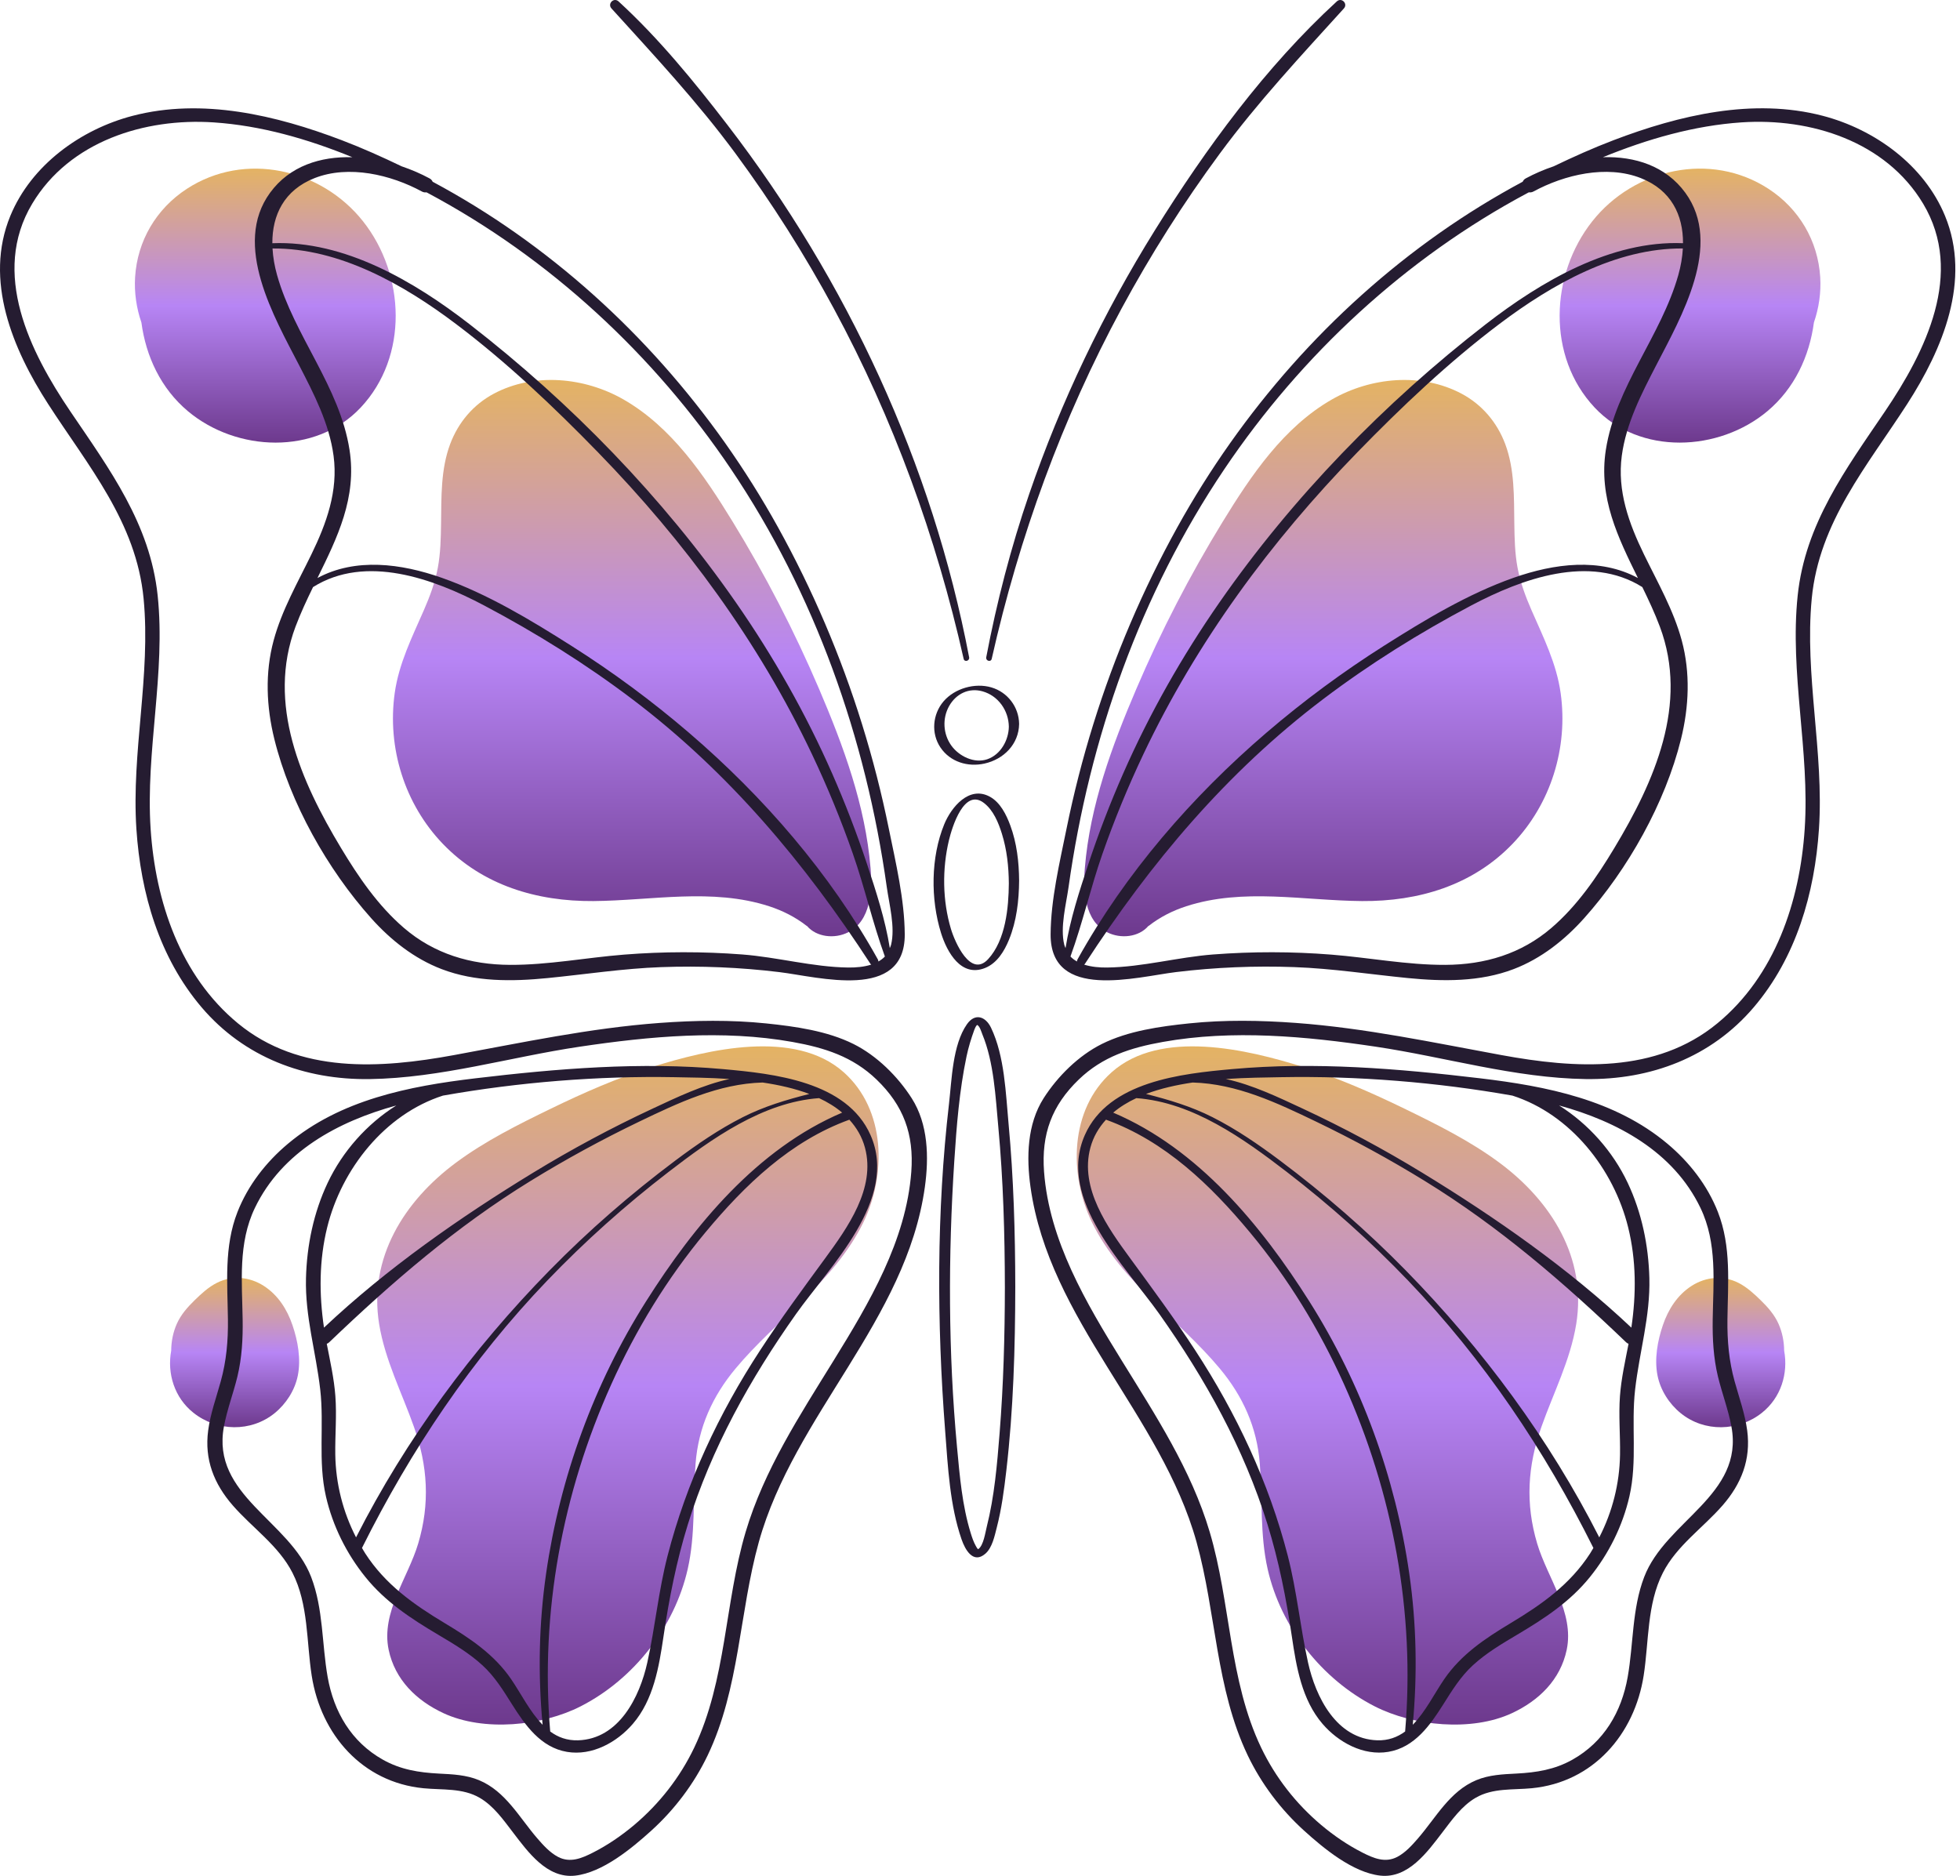 <svg width="280" height="268" viewBox="0 0 280 268" fill="none" xmlns="http://www.w3.org/2000/svg">
<path d="M120.52 153.177C113.533 146.977 101.144 149.924 93.202 152.423C88.227 153.986 83.424 156.094 78.74 158.369C74.049 160.649 69.309 163.006 65.111 166.125C57.736 171.606 52.627 179.717 54.164 189.166C55.002 194.308 57.415 198.981 59.137 203.851C61.111 209.437 61.446 214.812 59.74 220.527C58.277 225.425 54.401 230.372 55.525 235.707C56.422 239.97 59.484 242.956 63.362 244.757C69.104 247.426 77.434 246.6 82.969 243.767C90.52 239.903 96.354 232.474 98.238 224.194C99.37 219.225 98.972 214.12 99.368 209.078C99.773 203.922 101.775 199.484 105.071 195.529C110.977 188.44 119.19 183.136 123.329 174.652C126.642 167.858 126.558 158.536 120.52 153.177Z" fill="url(#paint0_linear_464_9112)"/>
<path d="M124.359 123.98C123.627 115.078 120.501 106.602 117.021 98.451C113.49 90.184 109.352 82.176 104.653 74.511C100.596 67.895 95.964 61.021 89.076 57.072C83.534 53.894 76.298 53.18 70.539 56.247C67.621 57.803 65.473 60.342 64.313 63.429C62.952 67.049 63.061 71.037 63.008 74.842C62.978 76.929 62.931 79.036 62.55 81.095C62.157 83.207 61.406 85.221 60.548 87.182C58.859 91.05 56.981 94.788 56.388 99.017C55.295 106.832 57.796 114.874 63.278 120.571C68.98 126.495 76.693 128.791 84.761 128.731C93.106 128.666 101.728 126.828 109.875 129.473C111.81 130.102 113.613 131.012 115.22 132.262C115.244 132.28 115.268 132.284 115.293 132.298C116.652 133.884 119.213 134.168 121.134 133.209C124.442 131.556 124.623 127.177 124.359 123.98Z" fill="url(#paint1_linear_464_9112)"/>
<path d="M51.871 31.628C45.906 24.081 34.948 21.592 26.683 26.983C22.326 29.825 19.62 34.405 19.3 39.601C19.166 41.788 19.488 44.002 20.2 46.071C20.847 50.919 22.985 55.503 26.837 58.738C33.765 64.553 45.079 65.084 51.523 58.228C58.386 50.925 57.887 39.24 51.871 31.628Z" fill="url(#paint2_linear_464_9112)"/>
<path d="M41.783 189.321C41.014 187.059 39.712 185.01 37.672 183.702C35.634 182.398 33.161 182.175 30.987 183.272C29.78 183.881 28.76 184.826 27.8 185.763C26.782 186.755 25.837 187.826 25.255 189.138C24.728 190.327 24.464 191.641 24.458 192.955C23.854 196.21 24.91 199.673 27.628 201.833C31.009 204.522 35.851 204.632 39.228 201.896C40.879 200.557 42.124 198.616 42.544 196.523C43.018 194.166 42.55 191.576 41.783 189.321Z" fill="url(#paint3_linear_464_9112)"/>
<path d="M130.239 156.893C128.246 153.775 125.258 150.812 121.926 149.151C118.163 147.275 113.606 146.642 109.468 146.212C104.399 145.687 99.278 145.77 94.201 146.145C84.275 146.879 74.617 148.948 64.851 150.737C54.336 152.666 42.771 153.439 33.989 146.2C25.748 139.407 22.207 128.797 21.519 118.437C20.779 107.288 23.691 96.181 22.521 85.066C21.444 74.848 15.657 67.053 10.068 58.803C4.283 50.268 -1.345 39.029 4.607 29.095C9.942 20.191 20.663 16.826 30.537 17.487C37.281 17.937 43.972 19.856 50.343 22.462C45.803 22.331 41.39 23.689 38.577 27.545C33.151 34.981 39.183 45.309 42.741 52.199C44.854 56.289 47.034 60.5 47.653 65.121C48.326 70.141 46.641 74.781 44.473 79.229C42.52 83.241 40.258 87.168 39.088 91.506C37.84 96.126 38.051 100.974 39.193 105.594C41.449 114.723 46.775 124.191 53.038 131.193C55.821 134.304 59.172 136.953 63.096 138.454C67.915 140.298 73.162 140.233 78.221 139.734C83.64 139.2 88.997 138.367 94.447 138.17C100.079 137.967 105.73 138.2 111.326 138.88C116.975 139.565 129.302 143.048 129.25 133.491C129.221 128.524 127.966 123.262 126.98 118.417C125.954 113.365 124.674 108.365 123.143 103.442C120.114 93.707 116.084 84.245 111.143 75.327C101.962 58.756 89.202 44.215 73.694 33.297C69.885 30.614 65.913 28.166 61.808 25.965C61.727 25.785 61.601 25.616 61.376 25.493C60.151 24.829 58.798 24.243 57.379 23.762C54.575 22.414 51.736 21.14 48.827 20.032C39.445 16.459 28.898 13.948 18.937 16.55C11.502 18.493 4.463 23.596 1.478 30.837C-2.319 40.041 1.823 49.884 6.867 57.705C12.585 66.569 19.471 74.59 20.515 85.523C21.564 96.492 18.756 107.436 19.485 118.437C20.093 127.629 22.748 136.803 28.806 143.918C34.897 151.068 43.534 154.297 52.813 154.165C62.94 154.021 72.856 151.019 82.827 149.536C92.79 148.054 103.241 147.072 113.23 148.863C117.8 149.682 121.816 150.95 125.219 154.226C129.065 157.929 130.586 162.022 130.185 167.409C129.452 177.259 124.167 186.152 119.1 194.359C114.279 202.169 109.162 209.98 106.523 218.858C103.515 228.975 103.781 240.035 99.173 249.679C97.142 253.928 94.193 257.699 90.593 260.731C88.794 262.246 86.806 263.607 84.705 264.674C83.113 265.481 81.446 266.191 79.72 265.287C78.558 264.676 77.602 263.613 76.752 262.63C74.185 259.66 72.235 255.914 68.434 254.328C66.607 253.565 64.656 253.484 62.707 253.385C59.835 253.235 57.228 252.825 54.687 251.393C50.197 248.864 47.69 244.58 46.809 239.599C45.97 234.845 46.203 229.867 44.45 225.298C41.365 217.258 30.163 213.617 31.987 203.816C32.439 201.38 33.338 199.054 33.918 196.651C34.563 193.979 34.707 191.264 34.664 188.523C34.583 183.11 33.991 177.611 36.414 172.567C40.282 164.521 48.31 160.211 56.614 157.933C52.397 160.588 48.929 164.503 46.811 168.983C44.799 173.239 43.834 177.916 43.712 182.609C43.57 188.077 45.132 193.138 45.746 198.511C46.331 203.618 45.402 208.729 46.564 213.795C47.531 218.01 49.505 221.973 52.221 225.332C55.078 228.867 58.707 231.236 62.573 233.532C64.786 234.847 67.023 236.167 68.927 237.917C70.672 239.52 71.882 241.483 73.132 243.469C75.02 246.467 77.245 249.649 80.998 250.282C84.571 250.884 88.127 248.929 90.404 246.282C93.358 242.848 94.143 238.159 94.781 233.826C95.583 228.387 96.637 223.036 98.266 217.779C101.639 206.893 107.16 197.002 113.715 187.73C118.502 180.96 128.414 171.354 124.362 162.168C120.976 154.491 110.541 153.394 103.294 152.739C91.516 151.676 79.606 152.662 67.897 154.055C58.417 155.183 48.629 157.108 41.12 163.414C38.001 166.032 35.423 169.338 33.928 173.145C31.985 178.092 32.496 183.335 32.561 188.525C32.597 191.546 32.344 194.438 31.535 197.354C30.89 199.683 30.058 201.967 29.738 204.374C29.186 208.508 30.567 211.996 33.263 215.083C36.072 218.304 39.806 220.819 41.785 224.703C44.077 229.196 43.771 234.528 44.529 239.394C45.838 247.791 51.75 254.628 60.506 255.48C63.21 255.744 66.082 255.423 68.524 256.843C70.517 258.003 71.911 259.993 73.282 261.786C75.42 264.581 78.162 268.412 82.162 267.964C86.074 267.524 90.228 264.086 93.043 261.536C96.37 258.522 99.144 254.849 101.085 250.799C105.671 241.226 105.594 230.384 108.403 220.304C113.47 202.133 129.467 188.627 132.124 169.582C132.712 165.341 132.612 160.605 130.239 156.893ZM106.034 136.361C100.412 135.929 94.759 135.935 89.139 136.383C83.715 136.815 78.32 137.868 72.866 137.846C67.22 137.823 62.015 136.276 57.695 132.56C54.002 129.382 51.206 125.289 48.714 121.143C43.002 111.651 38.068 100.57 42.221 89.516C42.946 87.59 43.82 85.724 44.72 83.874C52.251 79.15 61.901 82.663 69.146 86.492C76.543 90.403 83.669 94.847 90.34 99.899C104.093 110.312 114.977 123.287 124.341 137.687C124.376 137.74 124.418 137.773 124.461 137.811C123.424 138.142 122.262 138.239 121.185 138.227C116.149 138.166 111.072 136.746 106.034 136.361ZM125.485 137.365C125.483 137.27 125.465 137.168 125.406 137.063C118.557 124.757 109.105 113.851 98.441 104.698C93.141 100.15 87.514 95.995 81.616 92.257C75.779 88.555 69.653 84.855 63.11 82.547C57.314 80.503 50.797 79.647 45.351 82.58C48.188 76.801 50.996 71.116 49.935 64.283C48.525 55.204 42.041 48.016 39.581 39.297C39.222 38.027 39.002 36.747 38.931 35.498C48.499 35.427 57.675 40.66 65.102 46.258C72.365 51.73 79.103 58.117 85.437 64.628C97.799 77.331 108.389 91.703 115.995 107.75C118.194 112.387 120.149 117.135 121.842 121.981C123.53 126.806 124.666 131.854 126.412 136.653C126.144 136.941 125.826 137.168 125.485 137.365ZM104.416 67.009C116.423 84.837 123.704 105.477 126.68 126.712C127.031 129.215 127.913 132.479 127.296 134.98C127.254 135.154 127.177 135.294 127.116 135.452C126.467 131.386 125.153 127.347 123.871 123.479C122.41 119.078 120.743 114.746 118.877 110.501C115.113 101.935 110.474 93.761 105.136 86.081C94.692 71.051 81.533 57.513 67.067 46.31C59.2 40.22 49.213 34.33 38.907 34.748C38.887 30.74 40.581 27.154 44.943 25.444C49.825 23.529 55.839 24.955 60.283 27.367C60.508 27.488 60.723 27.505 60.928 27.478C60.977 27.505 61.025 27.529 61.074 27.553C78.491 36.833 93.406 50.665 104.416 67.009ZM47.909 199.439C47.72 196.922 47.16 194.456 46.681 191.984C46.803 191.937 46.923 191.868 47.034 191.761C56.014 183.167 65.191 175.238 75.809 168.707C80.827 165.62 86.009 162.795 91.317 160.241C96.913 157.55 102.653 154.828 108.951 154.654C111.267 154.996 113.551 155.51 115.616 156.288C112.336 157.12 109.178 158.057 106.115 159.607C102.692 161.339 99.519 163.523 96.453 165.821C90.092 170.588 84.082 175.81 78.519 181.487C67.518 192.714 57.983 205.609 50.864 219.637C48.984 215.982 47.965 211.958 47.898 207.818C47.858 205.025 48.12 202.23 47.909 199.439ZM73.024 239.901C70.595 236.35 67.163 234.072 63.532 231.891C59.076 229.216 55.046 226.367 52.178 221.931C52.012 221.675 51.868 221.41 51.712 221.15C58.681 207.177 67.366 194.233 78.184 182.946C83.557 177.342 89.356 172.166 95.508 167.43C101.684 162.675 108.961 157.467 117.007 156.885C118.23 157.455 119.344 158.138 120.309 158.956C108.18 164.117 99.162 175.044 92.275 185.95C84.849 197.707 80 211.039 78.016 224.799C76.981 231.975 76.844 239.201 77.515 246.41C75.696 244.558 74.402 241.913 73.024 239.901ZM117.843 179.82C114.689 184.128 111.521 188.428 108.598 192.9C102.677 201.965 98.075 211.769 95.366 222.274C94.067 227.308 93.593 232.457 92.473 237.518C91.384 242.44 88.423 248.452 82.578 248.631C80.999 248.679 79.707 248.182 78.602 247.373C77.152 230.401 80.346 213.272 87.33 197.766C90.841 189.972 95.293 182.658 100.763 176.08C106.403 169.296 112.904 163.022 121.337 159.966C122.352 161.085 123.145 162.389 123.568 163.971C125.126 169.768 121.082 175.395 117.843 179.82ZM96.376 153.893C98.524 153.934 101.286 153.956 104.221 154.153C100.404 154.978 96.643 156.793 93.279 158.361C87.405 161.097 81.685 164.166 76.154 167.543C65.664 173.946 55.249 181.224 46.284 189.673C45.576 184.905 45.578 180.053 46.744 175.338C48.805 167.004 54.987 159.183 63.279 156.524C74.11 154.609 85.419 153.692 96.376 153.893Z" fill="#251C31"/>
<path d="M156.01 174.654C160.15 183.138 168.362 188.442 174.269 195.531C177.564 199.486 179.566 203.924 179.97 209.08C180.368 214.122 179.97 219.225 181.1 224.196C182.984 232.476 188.817 239.905 196.368 243.769C201.904 246.602 210.234 247.428 215.976 244.759C219.852 242.958 222.914 239.97 223.813 235.709C224.936 230.374 221.06 225.43 219.598 220.529C217.892 214.814 218.225 209.439 220.2 203.853C221.922 198.983 224.338 194.312 225.174 189.168C226.711 179.721 221.604 171.608 214.227 166.127C210.029 163.008 205.287 160.651 200.597 158.371C195.912 156.094 191.109 153.988 186.136 152.425C178.193 149.926 165.805 146.977 158.817 153.179C152.777 158.536 152.694 167.858 156.01 174.654Z" fill="url(#paint4_linear_464_9112)"/>
<path d="M158.204 133.209C160.125 134.166 162.687 133.882 164.046 132.298C164.07 132.284 164.094 132.28 164.119 132.262C165.727 131.01 167.528 130.1 169.463 129.473C177.609 126.828 186.231 128.666 194.577 128.731C202.643 128.793 210.359 126.497 216.06 120.571C221.545 114.874 224.045 106.832 222.95 99.017C222.358 94.788 220.48 91.05 218.79 87.182C217.934 85.221 217.182 83.204 216.79 81.095C216.407 79.036 216.36 76.929 216.332 74.842C216.277 71.037 216.387 67.049 215.028 63.429C213.868 60.342 211.72 57.801 208.801 56.247C203.043 53.18 195.806 53.894 190.265 57.072C183.377 61.023 178.744 67.897 174.688 74.511C169.988 82.176 165.851 90.184 162.32 98.451C158.837 106.602 155.714 115.078 154.981 123.98C154.714 127.177 154.892 131.556 158.204 133.209Z" fill="url(#paint5_linear_464_9112)"/>
<path d="M227.809 58.227C234.252 65.084 245.566 64.551 252.494 58.736C256.348 55.501 258.484 50.919 259.131 46.069C259.845 44 260.167 41.785 260.031 39.599C259.711 34.403 257.007 29.823 252.649 26.981C244.383 21.59 233.425 24.079 227.46 31.626C221.446 39.24 220.947 50.925 227.809 58.227Z" fill="url(#paint6_linear_464_9112)"/>
<path d="M236.792 196.527C237.212 198.62 238.457 200.561 240.108 201.9C243.485 204.636 248.326 204.524 251.707 201.837C254.423 199.677 255.482 196.215 254.878 192.959C254.869 191.645 254.606 190.331 254.08 189.142C253.5 187.83 252.553 186.759 251.535 185.767C250.576 184.832 249.555 183.887 248.349 183.276C246.174 182.179 243.7 182.4 241.664 183.706C239.623 185.013 238.321 187.063 237.552 189.325C236.786 191.576 236.319 194.166 236.792 196.527Z" fill="url(#paint7_linear_464_9112)"/>
<path d="M147.214 169.578C149.871 188.623 165.867 202.129 170.934 220.3C173.745 230.382 173.666 241.221 178.252 250.795C180.193 254.845 182.966 258.518 186.294 261.532C189.109 264.084 193.263 267.522 197.176 267.96C201.175 268.408 203.917 264.577 206.055 261.782C207.426 259.989 208.82 257.999 210.813 256.839C213.253 255.419 216.128 255.738 218.831 255.476C227.589 254.624 233.5 247.787 234.808 239.39C235.566 234.524 235.262 229.192 237.552 224.699C239.532 220.815 243.266 218.3 246.075 215.079C248.77 211.99 250.149 208.504 249.6 204.37C249.279 201.963 248.448 199.681 247.803 197.35C246.993 194.434 246.738 191.541 246.776 188.521C246.841 183.329 247.352 178.088 245.409 173.141C243.915 169.334 241.335 166.028 238.217 163.41C230.707 157.104 220.918 155.179 211.438 154.051C199.729 152.658 187.819 151.67 176.041 152.735C168.794 153.388 158.361 154.487 154.974 162.164C150.923 171.35 160.833 180.956 165.622 187.726C172.177 196.997 177.698 206.889 181.069 217.775C182.698 223.034 183.753 228.385 184.554 233.822C185.193 238.157 185.978 242.844 188.931 246.278C191.206 248.923 194.764 250.88 198.338 250.278C202.09 249.645 204.315 246.462 206.203 243.465C207.453 241.479 208.664 239.518 210.408 237.913C212.312 236.163 214.55 234.843 216.762 233.528C220.628 231.232 224.255 228.863 227.115 225.328C229.83 221.969 231.804 218.006 232.771 213.791C233.934 208.725 233.005 203.614 233.589 198.507C234.203 193.136 235.765 188.073 235.623 182.605C235.501 177.912 234.536 173.237 232.524 168.979C230.406 164.499 226.936 160.584 222.721 157.929C231.025 160.207 239.053 164.517 242.921 172.563C245.345 177.607 244.752 183.106 244.671 188.519C244.631 191.26 244.775 193.973 245.417 196.647C245.998 199.05 246.896 201.376 247.348 203.812C249.17 213.613 237.968 217.254 234.885 225.294C233.132 229.863 233.366 234.841 232.526 239.595C231.646 244.576 229.139 248.86 224.648 251.389C222.107 252.821 219.5 253.231 216.628 253.381C214.679 253.482 212.728 253.561 210.901 254.324C207.1 255.912 205.151 259.656 202.583 262.626C201.733 263.609 200.778 264.672 199.616 265.283C197.889 266.189 196.222 265.479 194.632 264.67C192.531 263.603 190.543 262.244 188.742 260.727C185.142 257.695 182.193 253.922 180.163 249.675C175.554 240.031 175.82 228.971 172.812 218.854C170.173 209.974 165.056 202.165 160.235 194.355C155.168 186.148 149.885 177.254 149.151 167.405C148.749 162.018 150.27 157.925 154.116 154.222C157.519 150.944 161.535 149.676 166.105 148.859C176.094 147.068 186.545 148.05 196.508 149.532C206.479 151.017 216.395 154.017 226.522 154.161C235.802 154.293 244.438 151.064 250.529 143.914C256.589 136.801 259.242 127.625 259.851 118.433C260.579 107.432 257.772 96.49 258.82 85.519C259.865 74.588 266.749 66.567 272.468 57.701C277.513 49.88 281.654 40.039 277.857 30.833C274.872 23.592 267.836 18.491 260.398 16.546C250.437 13.942 239.89 16.455 230.508 20.029C227.599 21.136 224.762 22.412 221.959 23.758C220.539 24.239 219.186 24.825 217.961 25.488C217.736 25.61 217.61 25.781 217.529 25.961C213.424 28.162 209.453 30.61 205.643 33.293C190.137 44.213 177.376 58.752 168.194 75.323C163.253 84.241 159.223 93.705 156.195 103.438C154.663 108.361 153.384 113.361 152.357 118.413C151.374 123.258 150.116 128.518 150.088 133.487C150.035 143.044 162.361 139.561 168.011 138.876C173.607 138.196 179.258 137.963 184.89 138.166C190.342 138.363 195.697 139.196 201.116 139.73C206.175 140.229 211.422 140.292 216.241 138.45C220.166 136.949 223.516 134.298 226.299 131.189C232.562 124.187 237.889 114.719 240.144 105.59C241.286 100.97 241.497 96.124 240.25 91.502C239.077 87.166 236.818 83.237 234.864 79.225C232.698 74.779 231.013 70.136 231.684 65.117C232.303 60.496 234.483 56.283 236.597 52.194C240.154 45.304 246.186 34.975 240.761 27.541C237.947 23.685 233.534 22.324 228.995 22.458C235.365 19.852 242.055 17.935 248.799 17.483C258.67 16.822 269.393 20.187 274.728 29.091C280.681 39.025 275.05 50.264 269.268 58.798C263.678 67.047 257.889 74.842 256.814 85.062C255.644 96.177 258.554 107.284 257.814 118.433C257.127 128.793 253.585 139.403 245.344 146.196C236.562 153.435 224.997 152.662 214.483 150.733C204.717 148.942 195.058 146.875 185.132 146.141C180.057 145.766 174.934 145.681 169.867 146.208C165.73 146.638 161.172 147.271 157.41 149.147C154.077 150.808 151.09 153.773 149.096 156.889C146.723 160.605 146.623 165.341 147.214 169.578ZM158.154 138.227C157.077 138.239 155.913 138.142 154.878 137.811C154.919 137.773 154.964 137.74 154.998 137.687C164.36 123.285 175.246 110.31 189 99.899C195.673 94.847 202.796 90.403 210.193 86.492C217.436 82.663 227.088 79.148 234.619 83.874C235.52 85.722 236.394 87.59 237.118 89.516C241.272 100.57 236.337 111.651 230.625 121.143C228.131 125.289 225.338 129.382 221.642 132.56C217.322 136.276 212.118 137.823 206.471 137.846C201.017 137.868 195.622 136.815 190.198 136.383C184.578 135.935 178.923 135.931 173.303 136.361C168.263 136.746 163.186 138.166 158.154 138.227ZM152.923 136.651C154.669 131.852 155.803 126.806 157.493 121.979C159.188 117.135 161.144 112.387 163.342 107.748C170.948 91.701 181.538 77.329 193.9 64.626C200.234 58.115 206.974 51.728 214.237 46.256C221.665 40.66 230.838 35.425 240.408 35.496C240.337 36.745 240.118 38.023 239.759 39.295C237.298 48.014 230.814 55.202 229.404 64.281C228.344 71.116 231.149 76.799 233.988 82.578C228.542 79.647 222.026 80.501 216.229 82.545C209.684 84.853 203.56 88.555 197.721 92.254C191.823 95.993 186.197 100.148 180.899 104.696C170.232 113.849 160.783 124.755 153.933 137.061C153.874 137.166 153.856 137.265 153.854 137.363C153.509 137.168 153.191 136.941 152.923 136.651ZM218.263 27.551C218.312 27.525 218.361 27.5 218.409 27.476C218.612 27.503 218.827 27.488 219.054 27.365C223.498 24.953 229.514 23.527 234.396 25.442C238.759 27.154 240.45 30.738 240.43 34.745C230.126 34.328 220.137 40.218 212.27 46.309C197.802 57.508 184.645 71.049 174.199 86.079C168.861 93.76 164.223 101.933 160.458 110.499C158.592 114.744 156.925 119.076 155.467 123.477C154.183 127.347 152.868 131.384 152.219 135.45C152.158 135.292 152.083 135.152 152.039 134.978C151.422 132.477 152.304 129.213 152.655 126.71C155.631 105.477 162.91 84.835 174.92 67.007C185.929 50.665 200.847 36.833 218.263 27.551ZM231.433 207.818C231.366 211.958 230.348 215.982 228.467 219.637C221.348 205.609 211.813 192.714 200.812 181.487C195.249 175.81 189.239 170.588 182.878 165.821C179.812 163.523 176.639 161.339 173.216 159.607C170.153 158.057 166.995 157.122 163.715 156.288C165.78 155.51 168.064 154.996 170.38 154.654C176.68 154.828 182.418 157.548 188.014 160.241C193.322 162.795 198.504 165.62 203.522 168.707C214.142 175.238 223.32 183.165 232.297 191.761C232.408 191.868 232.53 191.937 232.65 191.984C232.171 194.456 231.611 196.922 231.423 199.439C231.218 202.23 231.479 205.025 231.433 207.818ZM201.824 246.41C202.496 239.201 202.358 231.975 201.323 224.799C199.342 211.039 194.492 197.705 187.065 185.95C180.175 175.044 171.159 164.117 159.03 158.956C159.996 158.138 161.107 157.455 162.332 156.885C170.378 157.467 177.656 162.675 183.832 167.43C189.983 172.166 195.782 177.34 201.155 182.946C211.974 194.231 220.657 207.175 227.628 221.15C227.472 221.41 227.325 221.675 227.161 221.931C224.293 226.367 220.263 229.216 215.807 231.891C212.174 234.074 208.745 236.352 206.315 239.901C204.936 241.913 203.64 244.558 201.824 246.41ZM155.767 163.969C156.191 162.387 156.984 161.081 157.998 159.964C166.431 163.022 172.932 169.294 178.572 176.078C184.041 182.656 188.495 189.97 192.005 197.764C198.989 213.27 202.183 230.399 200.733 247.371C199.628 248.182 198.336 248.677 196.758 248.629C190.912 248.448 187.951 242.436 186.862 237.516C185.742 232.457 185.268 227.306 183.97 222.272C181.26 211.769 176.66 201.965 170.737 192.898C167.817 188.426 164.646 184.126 161.493 179.818C158.253 175.395 154.209 169.768 155.767 163.969ZM216.059 156.524C224.35 159.183 230.53 167.004 232.591 175.338C233.757 180.053 233.759 184.903 233.051 189.673C224.088 181.226 213.671 173.948 203.181 167.543C197.65 164.166 191.93 161.097 186.057 158.361C182.694 156.796 178.933 154.978 175.116 154.153C178.051 153.956 180.814 153.932 182.962 153.893C193.916 153.692 205.226 154.609 216.059 156.524Z" fill="#251C31"/>
<path d="M144.12 103.814C144.093 105.75 142.949 107.815 141.041 108.47C139.169 109.113 136.99 108.036 135.895 106.503C134.723 104.862 134.599 102.633 135.587 100.877C136.57 99.126 138.392 98.218 140.355 98.767C142.606 99.396 144.089 101.513 144.12 103.814C144.124 104.073 145.594 103.85 145.588 103.42C145.556 101.008 143.945 98.889 141.629 98.207C139.282 97.516 136.39 98.335 134.794 100.199C133.224 102.035 132.986 104.757 134.347 106.783C135.741 108.862 138.262 109.616 140.645 109.087C143.389 108.476 145.547 106.316 145.588 103.42C145.592 103.173 144.126 103.375 144.12 103.814Z" fill="#251C31"/>
<path d="M141.673 94.127C145.588 76.712 151.731 59.792 160.222 44.08C164.38 36.384 169.069 28.975 174.261 21.935C179.695 14.568 185.849 7.975 191.982 1.21C192.599 0.531 191.651 -0.42 190.974 0.202C180.819 9.516 172.251 21.223 164.994 32.88C157.63 44.704 151.553 57.385 147.032 70.564C144.42 78.178 142.393 86.003 140.89 93.909C140.793 94.419 141.558 94.642 141.673 94.127Z" fill="#251C31"/>
<path d="M138.448 93.912C133.193 66.283 121.024 40.102 103.909 17.828C99.167 11.656 94.111 5.472 88.365 0.202C87.685 -0.42 86.74 0.531 87.357 1.21C93.49 7.975 99.644 14.568 105.077 21.935C110.27 28.975 114.959 36.382 119.117 44.08C127.607 59.792 133.751 76.712 137.665 94.127C137.781 94.642 138.544 94.421 138.448 93.912Z" fill="#251C31"/>
<path d="M144.119 126.203C144.093 129.692 143.661 134.308 141.164 137.024C138.659 139.748 136.42 134.619 135.852 132.726C134.637 128.684 134.585 124.124 135.566 120.029C136.023 118.129 137.739 112.537 140.568 114.721C141.917 115.762 142.641 117.541 143.13 119.117C143.844 121.407 144.101 123.812 144.119 126.203C144.121 126.577 145.592 126.323 145.588 125.81C145.568 123.143 145.257 120.433 144.326 117.92C143.762 116.395 142.9 114.638 141.41 113.823C138.44 112.198 135.887 115.33 134.889 117.766C132.958 122.477 132.928 128.463 134.432 133.29C135.288 136.034 137.304 139.671 140.73 138.29C142.444 137.6 143.476 135.886 144.144 134.249C145.231 131.586 145.566 128.666 145.588 125.81C145.592 125.443 144.123 125.686 144.119 126.203Z" fill="#251C31"/>
<path d="M143.553 183.938C143.543 190.878 143.353 197.825 142.801 204.747C142.446 209.216 142.061 213.793 140.959 218.154C140.754 218.963 140.507 220.771 139.771 221.304C139.424 221.554 140.105 221.517 139.742 221.33C139.61 221.261 139.462 220.969 139.393 220.848C139.077 220.282 138.872 219.665 138.679 219.047C137.458 215.116 137.099 210.848 136.72 206.772C135.459 193.205 135.442 179.413 136.331 165.821C136.655 160.852 137.051 155.816 138.075 150.932C138.351 149.613 138.736 148.368 139.195 147.107C139.253 146.944 139.422 146.559 139.566 146.453C139.925 146.192 139.215 146.257 139.594 146.427C139.965 146.593 140.195 147.419 140.33 147.752C141.998 151.784 142.217 156.7 142.614 160.984C143.324 168.614 143.541 176.283 143.553 183.938C143.553 184.698 145.042 184.471 145.04 183.822C145.028 176.074 144.801 168.312 144.085 160.594C143.677 156.207 143.523 150.891 141.578 146.833C140.799 145.206 139.288 144.683 138.136 146.326C136.073 149.267 135.968 154.276 135.574 157.672C133.779 173.117 133.828 189.006 135.027 204.492C135.418 209.562 135.688 215.089 137.373 219.939C137.886 221.418 139.032 223.472 140.762 221.973C141.754 221.115 142.085 219.44 142.395 218.237C143.085 215.572 143.446 212.816 143.762 210.086C144.772 201.378 145.026 192.578 145.04 183.82C145.042 183.063 143.555 183.289 143.553 183.938Z" fill="#251C31"/>
<defs>
<linearGradient id="paint0_linear_464_9112" x1="89.703" y1="149.488" x2="89.703" y2="246.381" gradientUnits="userSpaceOnUse">
<stop stop-color="#E4B363"/>
<stop offset="0.5" stop-color="#B785F5"/>
<stop offset="1" stop-color="#6D398D"/>
</linearGradient>
<linearGradient id="paint1_linear_464_9112" x1="90.29" y1="54.282" x2="90.29" y2="133.761" gradientUnits="userSpaceOnUse">
<stop stop-color="#E4B363"/>
<stop offset="0.5" stop-color="#B785F5"/>
<stop offset="1" stop-color="#6D398D"/>
</linearGradient>
<linearGradient id="paint2_linear_464_9112" x1="37.898" y1="24.092" x2="37.898" y2="63.234" gradientUnits="userSpaceOnUse">
<stop stop-color="#E4B363"/>
<stop offset="0.5" stop-color="#B785F5"/>
<stop offset="1" stop-color="#6D398D"/>
</linearGradient>
<linearGradient id="paint3_linear_464_9112" x1="33.514" y1="182.57" x2="33.514" y2="203.899" gradientUnits="userSpaceOnUse">
<stop stop-color="#E4B363"/>
<stop offset="0.5" stop-color="#B785F5"/>
<stop offset="1" stop-color="#6D398D"/>
</linearGradient>
<linearGradient id="paint4_linear_464_9112" x1="189.634" y1="149.489" x2="189.634" y2="246.383" gradientUnits="userSpaceOnUse">
<stop stop-color="#E4B363"/>
<stop offset="0.5" stop-color="#B785F5"/>
<stop offset="1" stop-color="#6D398D"/>
</linearGradient>
<linearGradient id="paint5_linear_464_9112" x1="189.049" y1="54.282" x2="189.049" y2="133.759" gradientUnits="userSpaceOnUse">
<stop stop-color="#E4B363"/>
<stop offset="0.5" stop-color="#B785F5"/>
<stop offset="1" stop-color="#6D398D"/>
</linearGradient>
<linearGradient id="paint6_linear_464_9112" x1="241.434" y1="24.09" x2="241.434" y2="63.233" gradientUnits="userSpaceOnUse">
<stop stop-color="#E4B363"/>
<stop offset="0.5" stop-color="#B785F5"/>
<stop offset="1" stop-color="#6D398D"/>
</linearGradient>
<linearGradient id="paint7_linear_464_9112" x1="245.822" y1="182.574" x2="245.822" y2="203.903" gradientUnits="userSpaceOnUse">
<stop stop-color="#E4B363"/>
<stop offset="0.5" stop-color="#B785F5"/>
<stop offset="1" stop-color="#6D398D"/>
</linearGradient>
</defs>
</svg>
